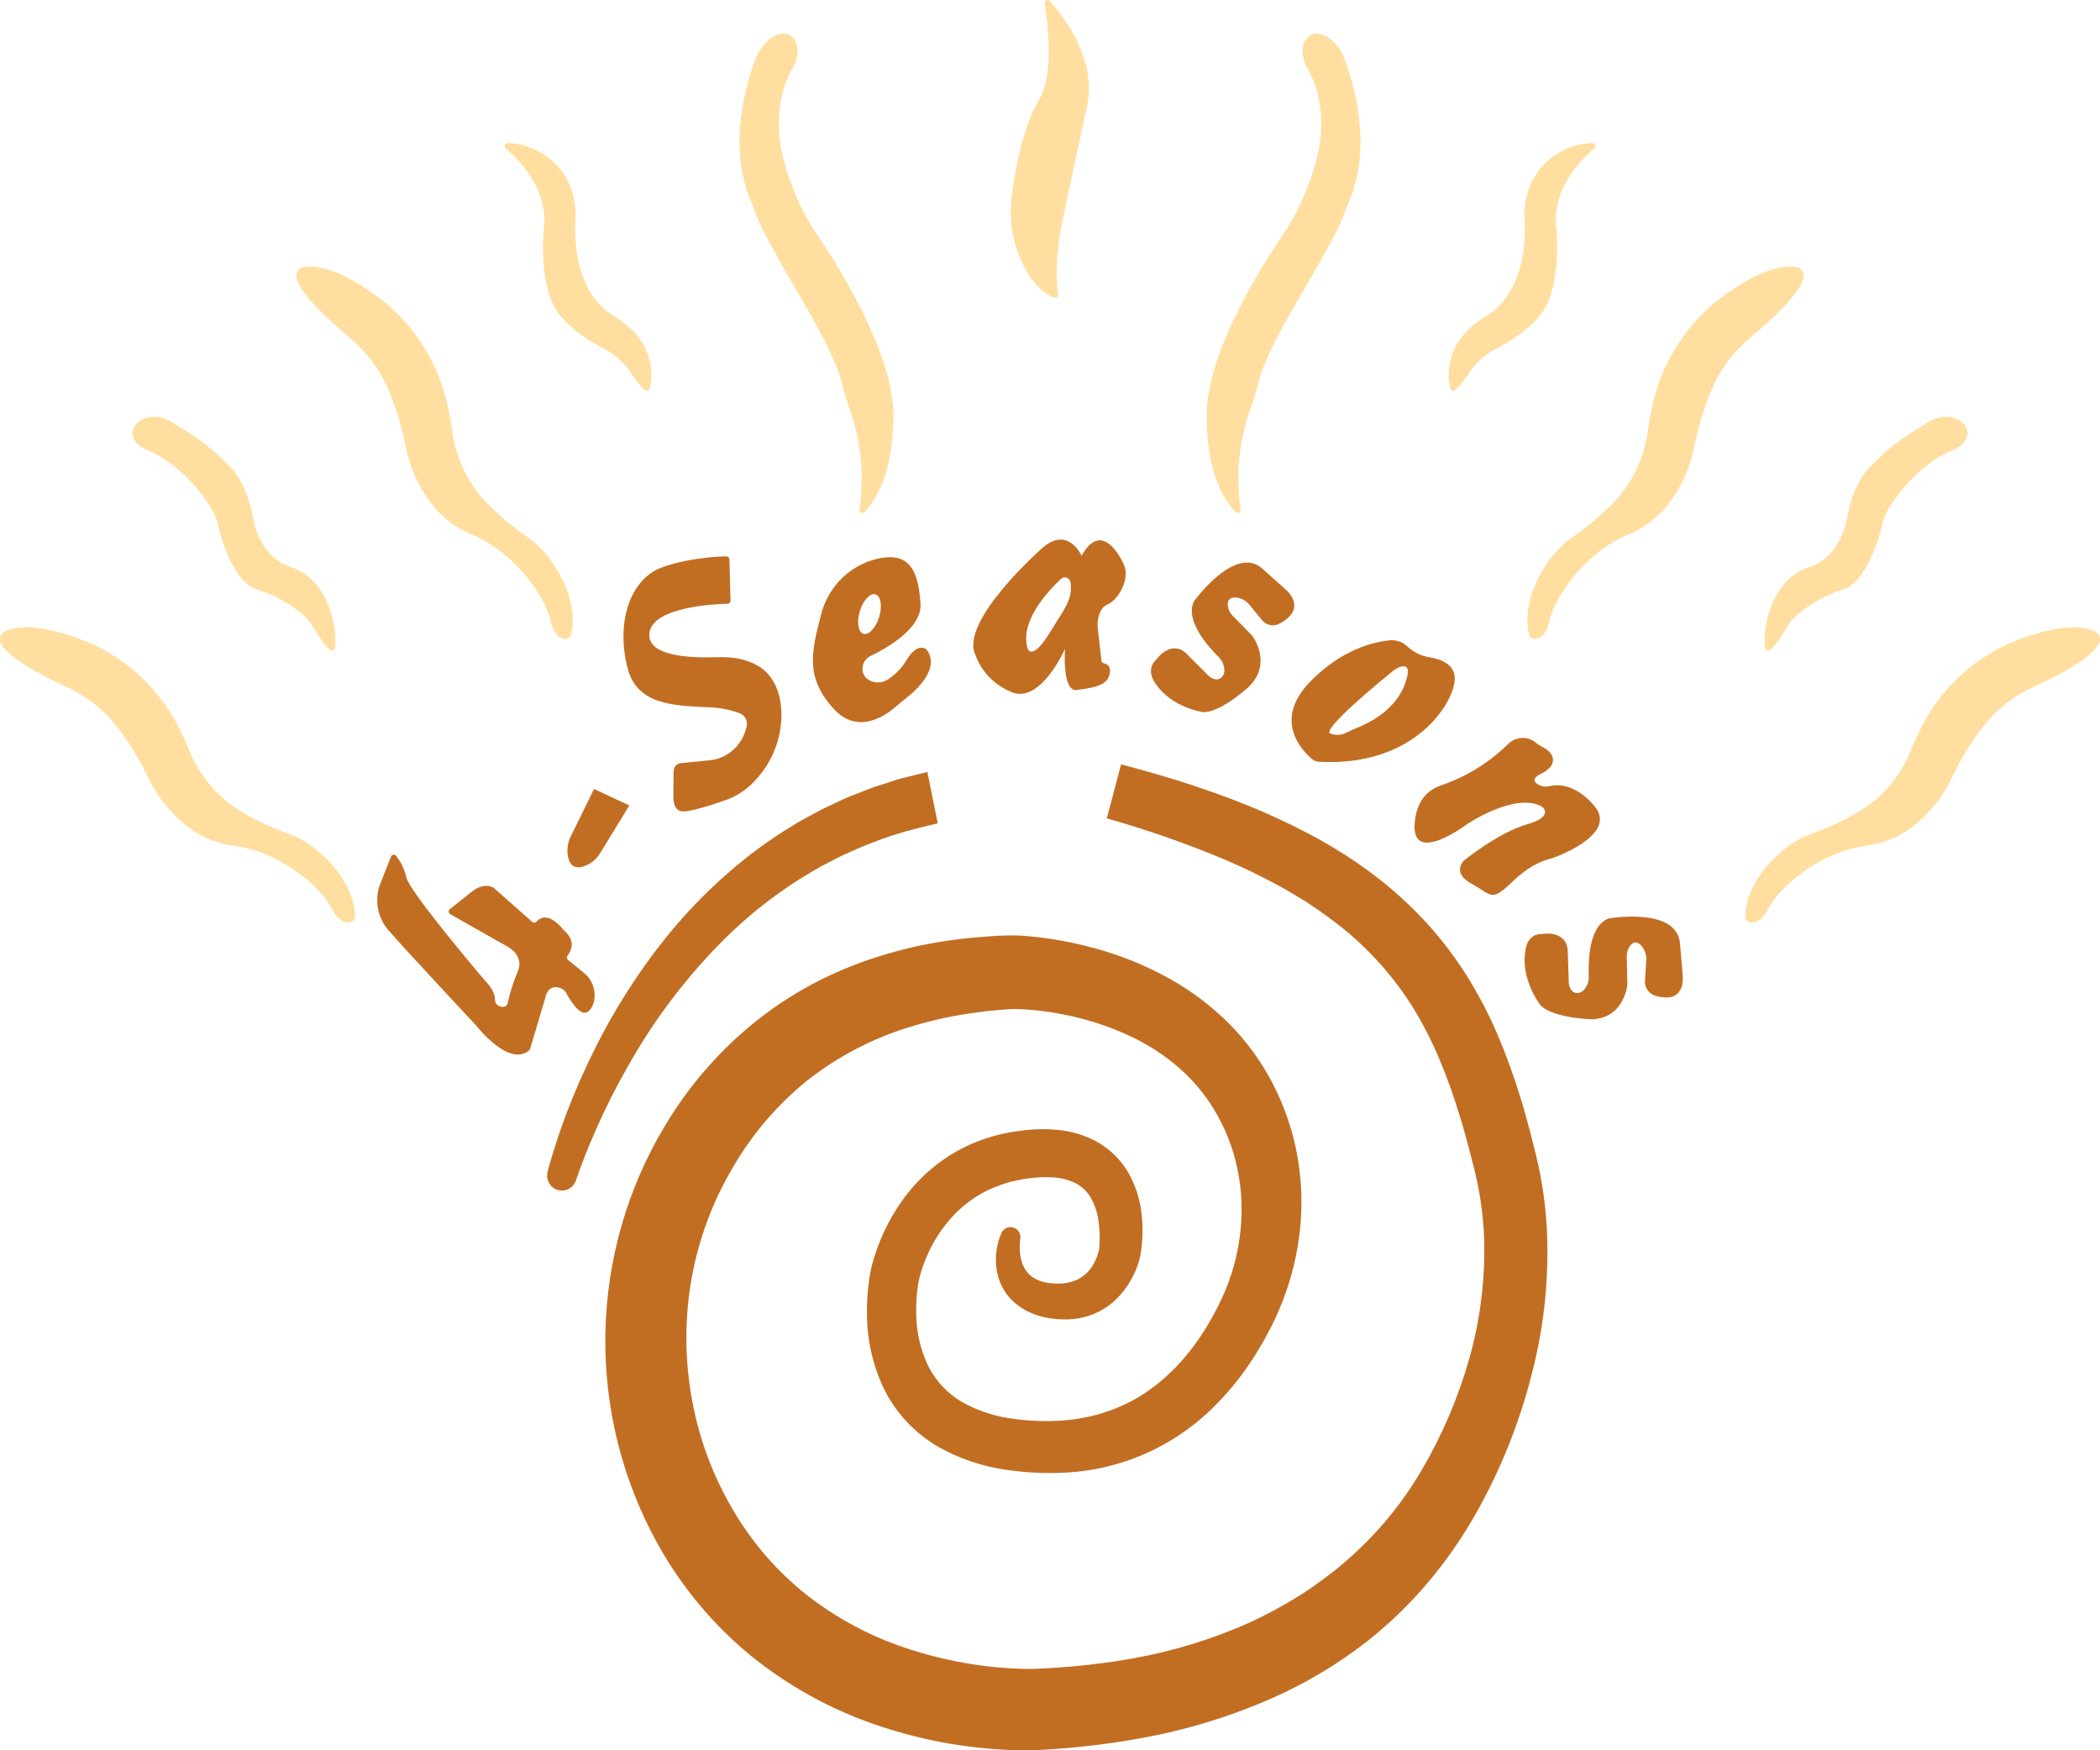 <svg width="84" height="70" viewBox="0 0 84 70" fill="none" xmlns="http://www.w3.org/2000/svg">
<g clip-path="url(#clip0_4_9)">
<path d="M41.788 0.139C41.784 0.113 41.788 0.087 41.799 0.065C41.81 0.042 41.828 0.023 41.851 0.012C41.873 0.001 41.898 -0.003 41.923 0.002C41.947 0.006 41.97 0.019 41.987 0.038C42.564 0.681 43.891 2.393 43.478 4.26C42.916 6.809 42.47 8.979 42.47 8.979C42.47 8.979 42.123 10.602 42.331 11.768C42.334 11.788 42.333 11.808 42.326 11.827C42.32 11.845 42.309 11.862 42.295 11.875C42.281 11.889 42.263 11.898 42.245 11.903C42.226 11.908 42.206 11.907 42.188 11.902C41.957 11.835 41.53 11.614 41.093 10.891C40.561 9.995 40.34 8.942 40.466 7.902C40.568 7.01 40.782 5.769 41.232 4.657C41.339 4.404 41.462 4.159 41.6 3.922C41.79 3.585 42.165 2.565 41.788 0.139Z" fill="#FFDE9F"/>
<path d="M52.275 2.676C52.182 2.514 52.124 2.333 52.106 2.145C52.083 1.891 52.13 1.609 52.378 1.435C52.65 1.24 52.956 1.38 53.206 1.567C53.469 1.771 53.669 2.047 53.784 2.363C54.131 3.296 54.908 5.816 53.979 8.014C53.901 8.198 53.822 8.382 53.758 8.57C53.526 9.258 52.641 10.746 51.839 12.13C51.091 13.418 50.538 14.508 50.343 15.263C50.246 15.644 50.134 16.02 50.004 16.39C49.553 17.667 49.423 19.039 49.626 20.381C49.63 20.405 49.626 20.43 49.615 20.453C49.605 20.475 49.587 20.493 49.566 20.505C49.545 20.516 49.521 20.521 49.497 20.517C49.473 20.514 49.451 20.503 49.433 20.487C49.026 20.081 48.266 19.005 48.266 16.629C48.266 14.197 50.297 10.893 51.313 9.394C51.927 8.476 52.382 7.456 52.658 6.379C53.001 5.089 52.89 3.745 52.275 2.676Z" fill="#FFDE9F"/>
<path d="M63.695 5.721C63.274 5.733 62.861 5.842 62.486 6.038C62.111 6.234 61.783 6.513 61.526 6.855C61.13 7.404 60.938 8.079 60.982 8.761C61.036 9.724 60.95 11.735 59.429 12.652C57.717 13.685 57.907 15.108 58.013 15.538C58.017 15.557 58.027 15.574 58.039 15.588C58.052 15.602 58.068 15.613 58.086 15.62C58.104 15.626 58.123 15.628 58.141 15.625C58.16 15.622 58.178 15.615 58.193 15.603C58.308 15.523 58.489 15.336 58.771 14.909C59.047 14.488 59.428 14.149 59.874 13.928C60.425 13.654 60.932 13.294 61.376 12.862C61.674 12.57 61.897 12.208 62.025 11.806C62.174 11.333 62.312 10.616 62.278 9.595C62.271 9.38 62.255 9.168 62.234 8.955C62.203 8.639 62.18 7.302 63.773 5.931C63.792 5.915 63.805 5.893 63.811 5.869C63.818 5.845 63.816 5.82 63.807 5.797C63.799 5.774 63.783 5.754 63.763 5.74C63.743 5.726 63.719 5.72 63.695 5.721Z" fill="#FFDE9F"/>
<path d="M71.968 10.72C71.968 10.72 71.097 10.272 68.964 11.817C67.592 12.809 66.602 14.264 66.167 15.927C66.056 16.355 65.972 16.791 65.914 17.23C65.766 18.349 65.259 19.385 64.471 20.174C64.005 20.641 63.499 21.064 62.96 21.44C62.595 21.689 62.273 21.999 62.008 22.357C61.516 23.036 60.899 24.17 61.153 25.357C61.163 25.412 61.192 25.461 61.234 25.497C61.276 25.532 61.33 25.551 61.384 25.55C61.57 25.55 61.846 25.431 61.974 24.833C62.172 23.936 63.322 22.144 65.102 21.389C65.665 21.16 66.171 20.803 66.581 20.346C67.194 19.619 67.609 18.739 67.784 17.795C67.938 17.024 68.17 16.272 68.477 15.551C68.826 14.747 69.358 14.04 70.027 13.489C71 12.674 72.689 11.145 71.968 10.72Z" fill="#FFDE9F"/>
<path d="M83.894 25.314C83.894 25.314 83.162 24.654 80.721 25.591C79.147 26.19 77.827 27.335 76.992 28.828C76.78 29.214 76.592 29.614 76.43 30.024C76.009 31.067 75.26 31.936 74.302 32.492C73.735 32.822 73.141 33.1 72.526 33.321C72.111 33.467 71.723 33.683 71.378 33.96C70.733 34.487 69.855 35.423 69.805 36.637C69.802 36.693 69.817 36.748 69.849 36.793C69.882 36.838 69.928 36.87 69.981 36.884C70.161 36.929 70.454 36.884 70.73 36.345C71.144 35.528 72.702 34.094 74.611 33.832C75.212 33.758 75.79 33.545 76.3 33.209C77.073 32.667 77.694 31.924 78.097 31.058C78.435 30.351 78.844 29.684 79.319 29.066C79.855 28.378 80.545 27.833 81.33 27.476C82.476 26.95 84.485 25.914 83.894 25.314Z" fill="#FFDE9F"/>
<path d="M74.821 18.651C74.301 19.182 74.03 19.917 73.896 20.655C73.787 21.247 73.44 22.336 72.366 22.682C70.871 23.164 70.529 25.051 70.592 25.793C70.656 26.534 71.326 25.291 71.596 24.895C71.895 24.456 72.926 23.804 73.712 23.581C74.636 23.318 75.186 21.499 75.314 20.864C75.43 20.298 76.628 18.613 78.043 18.037C79.458 17.46 78.313 16.141 77.1 16.898C76.944 16.995 76.793 17.099 76.638 17.192C75.97 17.591 75.358 18.082 74.821 18.651Z" fill="#FFDE9F"/>
<path d="M31.726 2.676C31.82 2.514 31.877 2.333 31.895 2.145C31.918 1.891 31.872 1.609 31.623 1.435C31.352 1.24 31.04 1.38 30.795 1.567C30.533 1.771 30.332 2.047 30.217 2.363C29.865 3.296 29.093 5.816 30.022 8.014C30.1 8.198 30.179 8.382 30.244 8.57C30.475 9.258 31.36 10.746 32.163 12.13C32.91 13.418 33.464 14.508 33.658 15.263C33.755 15.644 33.867 16.02 33.997 16.39C34.448 17.667 34.578 19.039 34.375 20.381C34.371 20.405 34.375 20.43 34.386 20.453C34.397 20.475 34.414 20.493 34.435 20.505C34.456 20.516 34.48 20.521 34.504 20.517C34.528 20.514 34.55 20.503 34.568 20.487C34.975 20.081 35.735 19.005 35.735 16.629C35.735 14.197 33.704 10.893 32.688 9.394C32.074 8.476 31.619 7.456 31.343 6.379C31 5.089 31.111 3.745 31.726 2.676Z" fill="#FFDE9F"/>
<path d="M20.306 5.721C20.727 5.733 21.14 5.842 21.515 6.038C21.89 6.234 22.218 6.513 22.475 6.855C22.871 7.404 23.064 8.079 23.019 8.761C22.965 9.724 23.052 11.735 24.572 12.652C26.284 13.685 26.094 15.108 25.989 15.538C25.984 15.557 25.975 15.574 25.962 15.588C25.949 15.602 25.933 15.613 25.915 15.62C25.898 15.626 25.878 15.628 25.86 15.625C25.841 15.622 25.823 15.615 25.808 15.603C25.693 15.523 25.513 15.336 25.231 14.909C24.954 14.488 24.573 14.149 24.127 13.928C23.576 13.654 23.07 13.294 22.625 12.862C22.328 12.57 22.105 12.208 21.976 11.806C21.827 11.333 21.689 10.616 21.723 9.595C21.73 9.38 21.746 9.168 21.767 8.955C21.798 8.639 21.821 7.302 20.228 5.931C20.209 5.915 20.196 5.893 20.19 5.869C20.184 5.845 20.185 5.82 20.194 5.797C20.202 5.774 20.218 5.754 20.238 5.74C20.259 5.726 20.282 5.72 20.306 5.721Z" fill="#FFDE9F"/>
<path d="M12.033 10.72C12.033 10.72 12.904 10.272 15.037 11.817C16.409 12.809 17.399 14.264 17.834 15.927C17.945 16.355 18.029 16.791 18.087 17.23C18.235 18.349 18.743 19.385 19.53 20.174C19.997 20.641 20.502 21.064 21.041 21.44C21.406 21.689 21.728 21.999 21.993 22.357C22.485 23.036 23.102 24.17 22.848 25.357C22.838 25.412 22.809 25.461 22.767 25.497C22.725 25.532 22.672 25.551 22.617 25.55C22.431 25.55 22.155 25.431 22.027 24.833C21.829 23.936 20.68 22.144 18.899 21.389C18.336 21.16 17.83 20.803 17.42 20.346C16.807 19.619 16.392 18.739 16.218 17.795C16.064 17.024 15.831 16.272 15.524 15.551C15.175 14.747 14.644 14.04 13.974 13.489C13.001 12.674 11.312 11.145 12.033 10.72Z" fill="#FFDE9F"/>
<path d="M0.107 25.314C0.107 25.314 0.839 24.654 3.28 25.591C4.854 26.19 6.174 27.335 7.01 28.828C7.223 29.214 7.413 29.614 7.577 30.024C7.998 31.067 8.747 31.936 9.705 32.492C10.272 32.822 10.866 33.1 11.481 33.321C11.896 33.467 12.284 33.683 12.629 33.96C13.274 34.487 14.152 35.423 14.202 36.637C14.205 36.693 14.19 36.748 14.158 36.793C14.126 36.838 14.079 36.87 14.026 36.884C13.846 36.929 13.553 36.884 13.277 36.345C12.863 35.528 11.305 34.094 9.396 33.832C8.795 33.758 8.217 33.545 7.707 33.209C6.934 32.667 6.313 31.924 5.91 31.058C5.57 30.351 5.159 29.684 4.683 29.066C4.146 28.378 3.456 27.833 2.671 27.476C1.525 26.95 -0.484 25.914 0.107 25.314Z" fill="#FFDE9F"/>
<path d="M9.18 18.651C9.7 19.182 9.971 19.917 10.105 20.655C10.214 21.247 10.561 22.336 11.636 22.682C13.13 23.164 13.473 25.051 13.409 25.793C13.345 26.534 12.675 25.291 12.405 24.895C12.106 24.456 11.075 23.804 10.29 23.581C9.365 23.318 8.815 21.499 8.687 20.864C8.572 20.298 7.373 18.613 5.958 18.037C4.543 17.46 5.688 16.141 6.901 16.898C7.057 16.995 7.208 17.099 7.363 17.192C8.031 17.591 8.643 18.082 9.18 18.651Z" fill="#FFDE9F"/>
<path d="M44.843 30.569C45.686 30.796 46.53 31.028 47.367 31.299C48.205 31.57 49.04 31.863 49.866 32.195C50.692 32.526 51.507 32.906 52.309 33.325C53.12 33.746 53.9 34.227 54.644 34.763C55.401 35.309 56.111 35.921 56.765 36.593C57.423 37.273 58.016 38.016 58.536 38.812C59.046 39.602 59.492 40.434 59.868 41.3C60.233 42.147 60.55 43.014 60.818 43.898C60.886 44.116 60.951 44.335 61.011 44.553C61.071 44.771 61.133 44.989 61.189 45.208C61.244 45.428 61.304 45.644 61.356 45.862C61.408 46.08 61.465 46.29 61.517 46.53C61.724 47.465 61.847 48.416 61.884 49.374C61.952 51.262 61.743 53.15 61.266 54.975C60.805 56.786 60.124 58.531 59.237 60.167C59.017 60.583 58.775 60.987 58.52 61.387C58.264 61.788 57.994 62.173 57.711 62.548C57.139 63.306 56.506 64.013 55.819 64.662C55.65 64.826 55.472 64.979 55.294 65.136C55.116 65.292 54.934 65.441 54.751 65.59C54.379 65.88 54 66.16 53.608 66.419C52.83 66.939 52.013 67.397 51.166 67.788C49.49 68.554 47.732 69.115 45.929 69.462C45.039 69.636 44.145 69.763 43.251 69.858L42.58 69.921L41.921 69.966C41.722 69.98 41.429 69.998 41.195 69.999C40.962 70 40.717 69.999 40.483 69.99C38.614 69.926 36.765 69.581 34.995 68.967C33.191 68.348 31.506 67.413 30.015 66.203C28.519 64.972 27.262 63.463 26.311 61.755C24.89 59.199 24.166 56.298 24.215 53.357C24.265 50.416 25.085 47.542 26.59 45.038C27.584 43.368 28.874 41.904 30.393 40.721C31.152 40.133 31.965 39.62 32.819 39.19C33.667 38.767 34.55 38.422 35.458 38.157C36.352 37.893 37.265 37.7 38.188 37.583C38.419 37.554 38.644 37.522 38.873 37.504C39.102 37.487 39.335 37.461 39.557 37.449L39.904 37.426L40.26 37.413H40.437H40.526H40.657C40.805 37.413 40.92 37.425 41.044 37.434C41.986 37.514 42.92 37.682 43.832 37.937C44.751 38.19 45.641 38.54 46.489 38.982C47.357 39.434 48.163 40.002 48.886 40.671C49.619 41.353 50.245 42.147 50.741 43.025C51.232 43.897 51.593 44.84 51.812 45.822C52.027 46.797 52.102 47.799 52.033 48.797C51.964 49.783 51.763 50.755 51.434 51.684C51.274 52.146 51.083 52.596 50.863 53.032C50.649 53.456 50.414 53.87 50.159 54.27C49.641 55.087 49.023 55.832 48.32 56.488C47.601 57.155 46.782 57.7 45.894 58.101C45.011 58.501 44.072 58.756 43.111 58.857C42.64 58.904 42.167 58.921 41.694 58.908C41.227 58.897 40.761 58.857 40.299 58.789C39.322 58.66 38.377 58.343 37.514 57.855C37.063 57.589 36.65 57.261 36.286 56.879C35.922 56.492 35.614 56.053 35.373 55.575C34.925 54.649 34.688 53.63 34.68 52.596C34.669 52.096 34.701 51.597 34.777 51.103L34.811 50.911L34.832 50.807L34.851 50.716C34.884 50.576 34.916 50.452 34.953 50.328C35.027 50.083 35.111 49.849 35.206 49.618C35.395 49.154 35.627 48.71 35.899 48.292C36.173 47.867 36.49 47.475 36.847 47.12C37.566 46.405 38.436 45.867 39.388 45.546C39.853 45.387 40.332 45.279 40.819 45.223C41.311 45.154 41.81 45.142 42.304 45.189C42.854 45.238 43.388 45.399 43.876 45.663C44.396 45.952 44.831 46.379 45.134 46.9C45.41 47.384 45.587 47.921 45.654 48.478C45.718 48.992 45.715 49.512 45.645 50.025C45.634 50.092 45.625 50.154 45.61 50.231C45.601 50.281 45.59 50.329 45.576 50.377L45.544 50.486C45.501 50.622 45.451 50.755 45.393 50.884C45.277 51.143 45.132 51.387 44.961 51.611C44.783 51.844 44.574 52.049 44.34 52.222C44.103 52.393 43.842 52.527 43.566 52.618C43.3 52.706 43.025 52.756 42.746 52.767C42.485 52.776 42.224 52.759 41.966 52.717C41.7 52.675 41.441 52.598 41.194 52.488C40.928 52.372 40.686 52.207 40.478 52.001C40.268 51.79 40.102 51.537 39.993 51.257C39.891 50.993 39.837 50.712 39.834 50.428C39.83 50.162 39.865 49.898 39.937 49.643C39.969 49.533 40.007 49.426 40.053 49.322C40.074 49.271 40.106 49.225 40.145 49.187C40.185 49.148 40.231 49.119 40.282 49.1C40.333 49.081 40.387 49.073 40.441 49.076C40.495 49.079 40.548 49.093 40.597 49.118C40.672 49.156 40.733 49.217 40.771 49.293C40.81 49.369 40.824 49.456 40.812 49.541C40.772 49.803 40.779 50.069 40.834 50.328C40.867 50.483 40.925 50.63 41.005 50.764C41.078 50.882 41.173 50.984 41.284 51.065C41.401 51.146 41.529 51.208 41.663 51.249C41.817 51.293 41.974 51.32 42.133 51.328C42.451 51.359 42.77 51.311 43.066 51.19C43.321 51.071 43.537 50.88 43.69 50.639C43.772 50.51 43.84 50.372 43.892 50.227C43.918 50.155 43.94 50.081 43.957 50.006L43.967 49.956C43.967 49.944 43.967 49.922 43.967 49.942L43.976 49.824C44.004 49.465 43.988 49.104 43.928 48.749C43.878 48.435 43.769 48.133 43.608 47.861C43.463 47.629 43.259 47.441 43.019 47.319C42.741 47.185 42.442 47.107 42.136 47.088C41.778 47.064 41.418 47.081 41.064 47.139C40.879 47.162 40.7 47.205 40.52 47.242C40.339 47.28 40.173 47.338 39.998 47.4C39.323 47.636 38.709 48.027 38.203 48.543C37.69 49.072 37.285 49.7 37.011 50.39C36.941 50.562 36.88 50.737 36.828 50.915C36.801 51.001 36.78 51.09 36.762 51.164L36.738 51.289L36.716 51.421C36.661 51.794 36.638 52.172 36.648 52.55C36.654 53.276 36.821 53.991 37.134 54.642C37.445 55.251 37.923 55.754 38.509 56.088C39.152 56.442 39.855 56.666 40.58 56.749C40.965 56.801 41.352 56.829 41.741 56.834C42.123 56.839 42.505 56.819 42.885 56.774C43.627 56.683 44.35 56.473 45.029 56.151C46.37 55.507 47.469 54.385 48.281 53.038C48.486 52.699 48.673 52.35 48.843 51.992C49.007 51.644 49.148 51.285 49.266 50.917C49.498 50.189 49.63 49.432 49.658 48.666C49.688 47.908 49.607 47.15 49.42 46.416C49.233 45.689 48.941 44.996 48.553 44.359C47.79 43.096 46.635 42.125 45.277 41.472C44.588 41.143 43.868 40.886 43.128 40.704C42.384 40.518 41.624 40.403 40.859 40.361C40.771 40.361 40.673 40.354 40.607 40.354C40.597 40.354 40.656 40.354 40.607 40.354H40.571H40.5L40.358 40.363L40.074 40.382L39.775 40.409C39.577 40.426 39.38 40.451 39.184 40.476C38.987 40.501 38.791 40.53 38.596 40.56C37.823 40.681 37.06 40.861 36.313 41.097C34.85 41.552 33.48 42.274 32.269 43.23C31.075 44.198 30.065 45.384 29.292 46.728C28.504 48.066 27.956 49.538 27.674 51.074C27.395 52.608 27.382 54.181 27.636 55.72C27.883 57.257 28.395 58.737 29.15 60.089C29.892 61.439 30.875 62.633 32.048 63.61C33.242 64.586 34.592 65.342 36.038 65.844C37.511 66.358 39.048 66.657 40.603 66.733C40.794 66.741 40.985 66.746 41.171 66.746C41.357 66.746 41.499 66.74 41.727 66.727L42.348 66.692L42.955 66.641C43.764 66.567 44.566 66.463 45.356 66.318C46.922 66.036 48.451 65.568 49.911 64.924C50.626 64.6 51.319 64.227 51.985 63.809C52.318 63.603 52.637 63.377 52.952 63.144C53.109 63.026 53.264 62.907 53.414 62.789C53.565 62.67 53.719 62.542 53.864 62.411C55.058 61.378 56.077 60.15 56.879 58.775C57.703 57.37 58.344 55.86 58.786 54.284C59.222 52.723 59.417 51.102 59.363 49.479C59.331 48.681 59.227 47.888 59.053 47.11C59.013 46.924 58.957 46.708 58.906 46.502C58.855 46.296 58.801 46.09 58.746 45.885C58.692 45.68 58.631 45.477 58.579 45.273C58.527 45.07 58.463 44.87 58.401 44.669C57.918 43.068 57.309 41.548 56.463 40.206C55.606 38.862 54.513 37.695 53.24 36.762C53.077 36.643 52.918 36.525 52.752 36.406L52.251 36.071L51.733 35.755C51.561 35.649 51.38 35.553 51.204 35.453C50.485 35.057 49.746 34.699 48.992 34.379C47.452 33.733 45.876 33.182 44.272 32.73L44.843 30.569Z" fill="#C16E23"/>
<path d="M22.332 47.599C22.256 47.579 22.184 47.544 22.121 47.496C22.058 47.447 22.005 47.387 21.966 47.317C21.926 47.247 21.9 47.17 21.89 47.09C21.88 47.011 21.885 46.929 21.905 46.852C21.917 46.806 21.93 46.763 21.941 46.716C22.007 46.48 22.076 46.243 22.151 46.006C22.296 45.532 22.457 45.07 22.628 44.609C22.976 43.687 23.371 42.785 23.813 41.907C24.256 41.024 24.749 40.169 25.292 39.347C25.43 39.142 25.563 38.933 25.708 38.733L26.142 38.131C26.445 37.74 26.748 37.347 27.075 36.974C27.724 36.218 28.427 35.514 29.177 34.865C29.93 34.208 30.735 33.616 31.584 33.096L31.901 32.898L32.229 32.718C32.448 32.6 32.665 32.481 32.887 32.363L33.563 32.044C33.679 31.993 33.787 31.934 33.904 31.889L34.251 31.752C34.482 31.663 34.713 31.564 34.944 31.484L35.653 31.255C35.769 31.218 35.884 31.176 36.01 31.144L36.371 31.053L37.094 30.874L37.509 32.927C36.648 33.132 35.784 33.343 34.961 33.675L34.649 33.794C34.544 33.831 34.446 33.882 34.343 33.924L33.734 34.192C33.534 34.289 33.338 34.395 33.139 34.495L32.848 34.645L32.559 34.814C31.784 35.261 31.044 35.769 30.345 36.333C29.642 36.9 28.981 37.519 28.367 38.187C27.116 39.533 26.026 41.028 25.119 42.639C24.657 43.447 24.236 44.28 23.858 45.134C23.668 45.56 23.486 45.991 23.321 46.428C23.236 46.645 23.157 46.866 23.081 47.085C23.066 47.127 23.05 47.171 23.034 47.215C22.986 47.356 22.888 47.473 22.76 47.544C22.632 47.615 22.483 47.634 22.341 47.599H22.332Z" fill="#C16E23"/>
<path d="M15.642 34.255L15.221 35.321C15.098 35.625 15.06 35.958 15.11 36.283C15.16 36.608 15.296 36.913 15.504 37.163C15.511 37.172 15.518 37.179 15.523 37.187C16.184 37.953 19.054 41.022 19.054 41.022C19.054 41.022 20.348 42.696 21.167 42.009C21.185 41.993 21.198 41.972 21.204 41.949L21.82 39.88C21.82 39.88 21.906 39.344 22.406 39.513C22.512 39.549 22.6 39.625 22.654 39.726C22.808 40.005 23.188 40.625 23.473 40.486C23.838 40.309 23.977 39.42 23.368 38.917L22.718 38.389C22.706 38.38 22.696 38.368 22.688 38.354C22.681 38.34 22.676 38.325 22.675 38.31C22.673 38.294 22.674 38.279 22.678 38.264C22.683 38.249 22.69 38.234 22.699 38.222C22.838 38.044 23.062 37.62 22.534 37.187C22.534 37.187 21.921 36.349 21.457 36.862C21.437 36.886 21.409 36.9 21.379 36.903C21.349 36.905 21.319 36.895 21.296 36.875L19.751 35.511C19.751 35.511 19.367 35.225 18.794 35.724L17.992 36.362C17.977 36.374 17.965 36.39 17.957 36.408C17.95 36.426 17.946 36.446 17.948 36.465C17.949 36.485 17.955 36.504 17.966 36.521C17.976 36.537 17.991 36.551 18.007 36.56L20.342 37.882C20.342 37.882 20.986 38.238 20.707 38.863C20.534 39.27 20.399 39.694 20.305 40.127C20.3 40.153 20.289 40.177 20.273 40.197C20.257 40.218 20.237 40.234 20.214 40.246H20.208C20.162 40.266 20.112 40.273 20.063 40.268C20.013 40.263 19.966 40.244 19.925 40.215C19.884 40.186 19.851 40.147 19.829 40.101C19.806 40.055 19.796 40.004 19.798 39.953C19.798 39.809 19.728 39.548 19.35 39.162C19.35 39.162 16.393 35.684 16.255 35.095C16.185 34.773 16.041 34.472 15.834 34.219C15.821 34.205 15.804 34.194 15.786 34.187C15.768 34.181 15.748 34.18 15.729 34.183C15.71 34.187 15.692 34.195 15.677 34.208C15.662 34.22 15.65 34.236 15.642 34.255Z" fill="#C16E23"/>
<path d="M23.761 31.554L25.174 32.214L24.012 34.109C23.89 34.313 23.714 34.477 23.505 34.583C23.208 34.729 22.819 34.797 22.716 34.244C22.669 33.973 22.709 33.693 22.832 33.448L23.761 31.554Z" fill="#C16E23"/>
<path d="M29.176 22.368L29.22 24.026C29.22 24.058 29.208 24.088 29.186 24.11C29.165 24.132 29.135 24.145 29.105 24.145C28.527 24.159 25.972 24.286 25.972 25.401C25.972 26.23 27.549 26.32 28.63 26.285C29.215 26.267 29.735 26.31 30.281 26.607C30.951 26.971 31.267 27.743 31.257 28.648C31.239 29.559 30.899 30.433 30.3 31.106C29.988 31.484 29.588 31.777 29.138 31.958C27.353 32.601 27.215 32.432 27.215 32.432C27.215 32.432 26.934 32.415 26.934 31.839C26.934 31.494 26.941 31.102 26.945 30.841C26.947 30.76 26.977 30.683 27.03 30.623C27.084 30.564 27.157 30.527 27.235 30.52L28.33 30.412C28.7 30.388 29.05 30.24 29.329 29.99C29.607 29.74 29.797 29.403 29.869 29.032C29.888 28.93 29.872 28.825 29.824 28.735C29.776 28.644 29.699 28.573 29.606 28.534C29.197 28.378 28.765 28.294 28.328 28.286C27.085 28.218 25.509 28.24 25.114 26.757C24.617 24.889 25.213 23.19 26.423 22.714C27.366 22.343 28.672 22.248 29.063 22.253C29.093 22.253 29.121 22.266 29.142 22.287C29.163 22.308 29.175 22.337 29.176 22.368Z" fill="#C16E23"/>
<path d="M37.07 25.985C37.07 25.985 36.737 25.629 36.261 26.399C36.073 26.713 35.818 26.978 35.514 27.174C35.401 27.248 35.27 27.289 35.136 27.293C35.002 27.297 34.869 27.262 34.752 27.194C34.683 27.155 34.624 27.099 34.58 27.031C34.536 26.964 34.509 26.886 34.501 26.806C34.49 26.688 34.516 26.569 34.574 26.466C34.632 26.364 34.72 26.282 34.826 26.233C35.421 25.949 36.886 25.145 36.82 24.144C36.737 22.888 36.416 22.155 35.337 22.303C34.737 22.388 34.176 22.657 33.728 23.075C33.28 23.493 32.965 24.039 32.826 24.644C32.479 26.012 32.173 27.101 33.376 28.377C34.308 29.366 35.372 28.656 35.802 28.287C35.941 28.168 36.079 28.049 36.223 27.938C36.677 27.59 37.61 26.733 37.07 25.985ZM34.396 24.434C34.53 23.999 34.812 23.703 35.023 23.772C35.235 23.84 35.298 24.246 35.163 24.684C35.028 25.122 34.748 25.415 34.536 25.346C34.323 25.277 34.26 24.869 34.396 24.434Z" fill="#C16E23"/>
<path d="M44.3 24.176C44.721 24.003 45.224 23.158 44.954 22.574C44.683 21.99 43.983 20.928 43.264 22.228C43.264 22.228 42.716 20.983 41.661 21.946C41.661 21.946 38.346 24.869 39.022 26.2C39.022 26.2 39.306 27.206 40.467 27.682C41.629 28.159 42.6 25.951 42.6 25.951C42.6 25.951 42.473 27.682 43.075 27.596C43.677 27.509 44.278 27.444 44.384 26.968C44.458 26.63 44.269 26.549 44.153 26.529C44.129 26.525 44.106 26.513 44.089 26.494C44.072 26.476 44.061 26.452 44.058 26.427L43.901 25.031C43.901 25.031 43.877 24.349 44.3 24.176ZM41.989 25.306C41.281 26.457 41.108 25.947 41.108 25.947C40.776 24.875 41.885 23.672 42.438 23.154C42.47 23.125 42.509 23.105 42.55 23.097C42.592 23.089 42.635 23.093 42.675 23.108C42.715 23.123 42.749 23.15 42.776 23.184C42.802 23.218 42.818 23.259 42.823 23.302C42.912 23.983 42.587 24.33 41.988 25.306H41.989Z" fill="#C16E23"/>
<path d="M51.517 23.664C51.517 23.664 52.102 24.22 51.495 24.73C51.377 24.835 51.241 24.919 51.096 24.978C50.986 25.016 50.867 25.019 50.756 24.985C50.644 24.952 50.545 24.884 50.473 24.792L49.986 24.199C49.92 24.114 49.837 24.043 49.744 23.991C49.65 23.94 49.547 23.908 49.441 23.897C49.259 23.884 49.085 23.942 49.113 24.228C49.131 24.378 49.199 24.517 49.305 24.622L50.087 25.424C50.087 25.424 50.997 26.602 49.827 27.579C48.556 28.645 48.071 28.469 48.071 28.469C48.071 28.469 46.879 28.291 46.25 27.379C46.25 27.379 45.774 26.823 46.25 26.379C46.25 26.379 46.792 25.602 47.405 26.09L48.25 26.935C48.25 26.935 48.554 27.313 48.836 27.113C48.885 27.074 48.924 27.022 48.948 26.963C48.972 26.904 48.98 26.839 48.972 26.776C48.961 26.584 48.878 26.403 48.741 26.271C48.363 25.899 47.361 24.806 47.767 24.035C47.767 24.035 49.398 21.784 50.482 22.732C51.447 23.586 51.517 23.664 51.517 23.664Z" fill="#C16E23"/>
<path d="M67.313 39.135C67.313 39.135 67.362 39.951 66.578 39.89C66.422 39.882 66.268 39.847 66.123 39.786C66.018 39.736 65.931 39.653 65.873 39.55C65.815 39.447 65.789 39.329 65.799 39.21L65.85 38.433C65.86 38.325 65.848 38.215 65.815 38.111C65.782 38.008 65.729 37.912 65.66 37.829C65.536 37.689 65.371 37.609 65.198 37.829C65.109 37.95 65.064 38.099 65.07 38.25L65.094 39.383C65.094 39.383 64.957 40.88 63.453 40.756C61.819 40.623 61.585 40.155 61.585 40.155C61.585 40.155 60.844 39.181 61.007 38.077C61.007 38.077 61.037 37.337 61.682 37.354C61.682 37.354 62.598 37.176 62.707 37.959L62.747 39.169C62.747 39.169 62.713 39.657 63.051 39.713C63.113 39.719 63.176 39.709 63.233 39.684C63.29 39.658 63.34 39.617 63.377 39.566C63.499 39.419 63.561 39.23 63.55 39.037C63.528 38.501 63.542 37.001 64.359 36.731C64.359 36.731 67.059 36.257 67.198 37.718C67.316 39.028 67.313 39.135 67.313 39.135Z" fill="#C16E23"/>
<path d="M57.184 26.288C56.851 26.236 56.541 26.084 56.291 25.852C56.197 25.763 56.086 25.695 55.965 25.653C55.844 25.611 55.716 25.596 55.589 25.608C54.943 25.672 53.667 25.97 52.409 27.261C50.9 28.808 52.082 30.022 52.487 30.363C52.56 30.425 52.651 30.461 52.745 30.467C56.604 30.68 58.155 28.11 58.191 27.167C58.214 26.569 57.626 26.36 57.184 26.288ZM56.291 27.04C56.143 27.711 55.643 28.573 54.218 29.135C54.103 29.182 53.987 29.236 53.872 29.292C53.771 29.349 53.659 29.382 53.544 29.389C53.429 29.396 53.313 29.377 53.206 29.334C52.868 29.167 55.242 27.223 55.703 26.846C55.781 26.78 55.868 26.727 55.962 26.687C56.143 26.615 56.393 26.589 56.291 27.04Z" fill="#C16E23"/>
<path d="M60.323 29.761L60.159 29.915C59.423 30.592 58.557 31.104 57.617 31.419C57.155 31.58 56.693 31.965 56.593 32.84C56.383 34.701 58.685 32.959 58.685 32.959C58.685 32.959 60.604 31.666 61.68 32.259C61.68 32.259 62.202 32.653 61.078 32.969C59.954 33.286 58.558 34.415 58.558 34.415C58.558 34.415 58.048 34.902 58.858 35.34C59.668 35.778 59.621 36.11 60.489 35.269C61.102 34.677 61.613 34.463 61.858 34.391C62.08 34.328 62.298 34.248 62.51 34.154C63.257 33.82 64.508 33.096 63.772 32.229C63.008 31.331 62.291 31.367 61.98 31.441C61.84 31.477 61.691 31.462 61.561 31.399C61.378 31.305 61.23 31.145 61.657 30.936C62.309 30.618 62.228 30.126 61.688 29.87C61.606 29.83 61.528 29.78 61.457 29.722C61.298 29.58 61.093 29.505 60.883 29.512C60.672 29.52 60.472 29.608 60.323 29.761Z" fill="#C16E23"/>
</g>
<defs>
<clipPath id="clip0_4_9">
<rect width="84" height="70" fill="white"/>
</clipPath>
</defs>
</svg>
